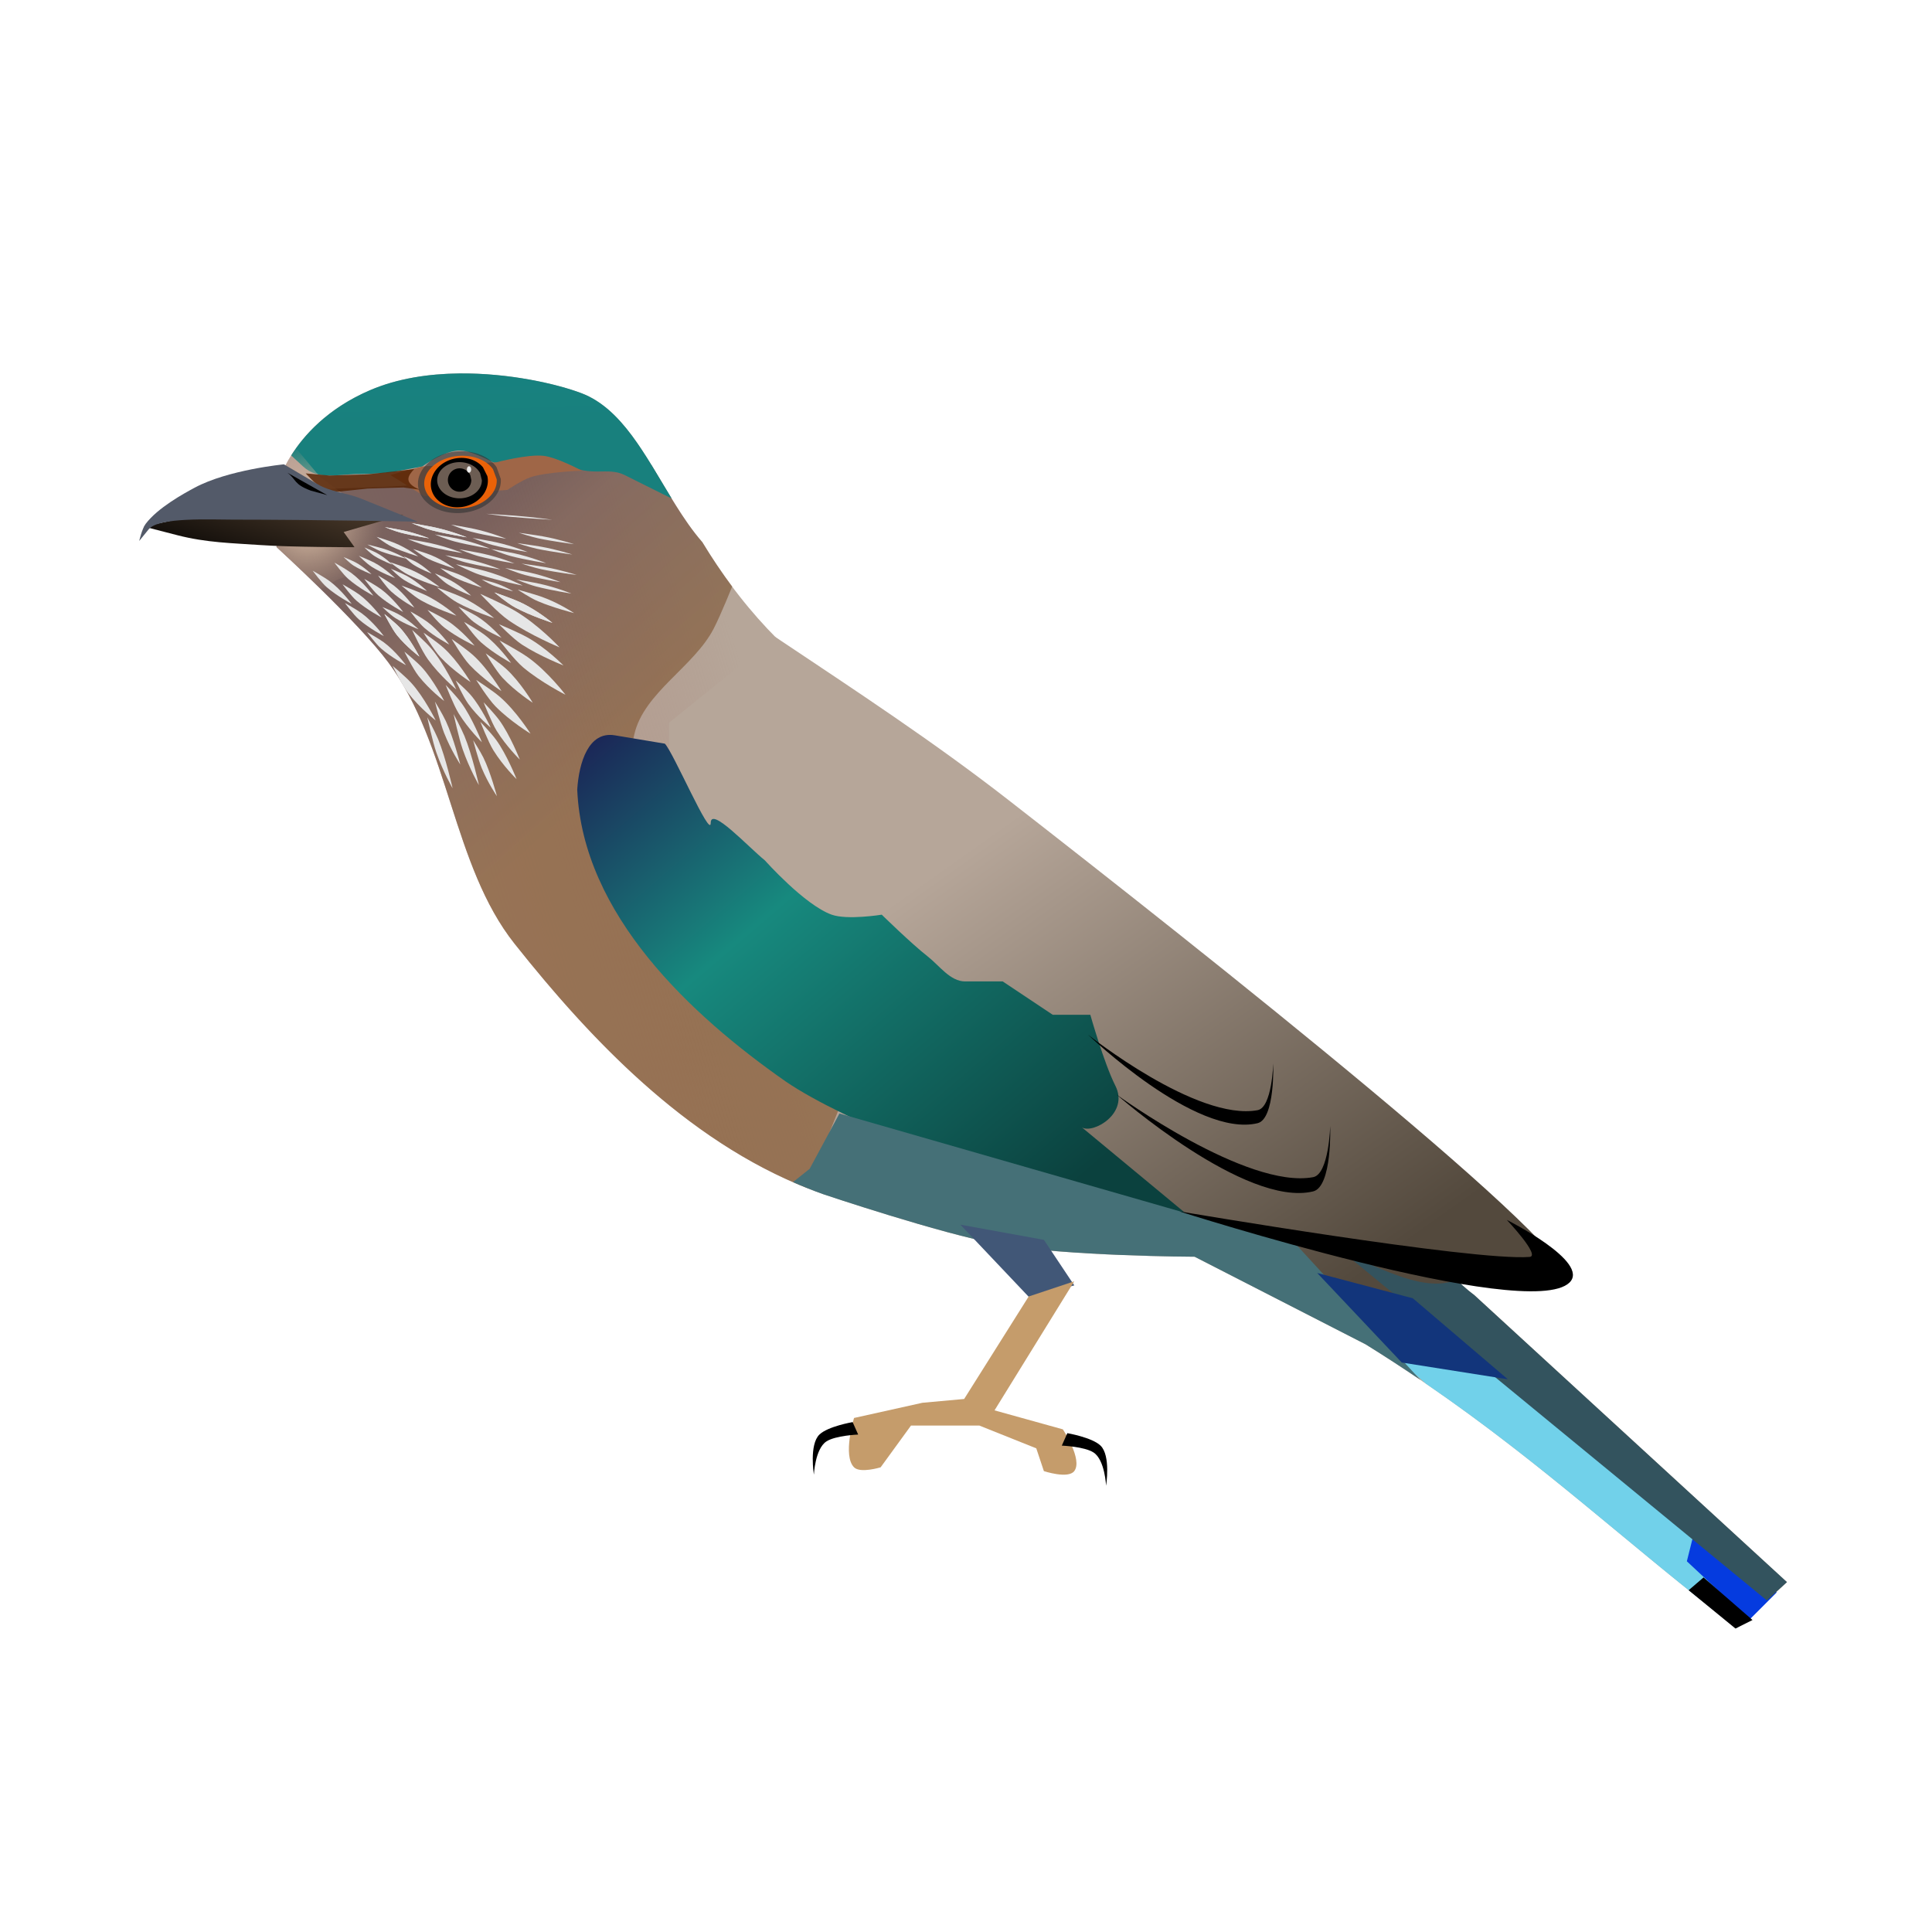 <?xml version="1.0" encoding="UTF-8" standalone="no"?>
<!-- Created with Inkscape (http://www.inkscape.org/) -->

<svg
   xmlns:svg="http://www.w3.org/2000/svg"
   xmlns="http://www.w3.org/2000/svg"
   xmlns:xlink="http://www.w3.org/1999/xlink"
   version="1.1"
   width="900"
   height="900"
   id="svg2">
  <defs
     id="defs4">
    <linearGradient
       id="linearGradient4141">
      <stop
         id="stop4143"
         style="stop-color:#593f3f;stop-opacity:1"
         offset="0" />
      <stop
         id="stop4145"
         style="stop-color:#6c4d44;stop-opacity:1"
         offset="0.201" />
      <stop
         id="stop4147"
         style="stop-color:#855a31;stop-opacity:1"
         offset="1" />
    </linearGradient>
    <linearGradient
       id="linearGradient4042">
      <stop
         id="stop4044"
         style="stop-color:#18807d;stop-opacity:1"
         offset="0" />
      <stop
         id="stop4046"
         style="stop-color:#158788;stop-opacity:1"
         offset="1" />
    </linearGradient>
    <linearGradient
       id="linearGradient2915">
      <stop
         id="stop3964"
         style="stop-color:#593f3f;stop-opacity:1"
         offset="0" />
      <stop
         id="stop3966"
         style="stop-color:#6c4d44;stop-opacity:1"
         offset="0.5" />
      <stop
         id="stop2919"
         style="stop-color:#7f5b49;stop-opacity:1"
         offset="1" />
    </linearGradient>
    <linearGradient
       id="linearGradient3896">
      <stop
         id="stop3898"
         style="stop-color:#e6cbb3;stop-opacity:1"
         offset="0" />
      <stop
         id="stop3900"
         style="stop-color:#c2a48a;stop-opacity:0"
         offset="1" />
    </linearGradient>
    <linearGradient
       id="linearGradient3075">
      <stop
         id="stop3077"
         style="stop-color:#000000;stop-opacity:1"
         offset="0" />
      <stop
         id="stop3079"
         style="stop-color:#483829;stop-opacity:1"
         offset="1" />
    </linearGradient>
    <linearGradient
       id="linearGradient2982">
      <stop
         id="stop2984"
         style="stop-color:#8d6655;stop-opacity:0.61"
         offset="0" />
      <stop
         id="stop2986"
         style="stop-color:#b6a699;stop-opacity:1"
         offset="1" />
    </linearGradient>
    <linearGradient
       id="linearGradient2895">
      <stop
         id="stop2897"
         style="stop-color:#b6a699;stop-opacity:1"
         offset="0" />
      <stop
         id="stop2899"
         style="stop-color:#53493d;stop-opacity:1"
         offset="1" />
    </linearGradient>
    <linearGradient
       id="linearGradient2862">
      <stop
         id="stop2864"
         style="stop-color:#1b2155;stop-opacity:1"
         offset="0" />
      <stop
         id="stop4038"
         style="stop-color:#17897e;stop-opacity:1"
         offset="0.392" />
      <stop
         id="stop2866"
         style="stop-color:#0b413e;stop-opacity:1"
         offset="1" />
    </linearGradient>
    <linearGradient
       x1="-109.436"
       y1="365.998"
       x2="-33.999"
       y2="342.624"
       id="linearGradient2988-9"
       xlink:href="#linearGradient2982-4"
       gradientUnits="userSpaceOnUse" />
    <linearGradient
       id="linearGradient2982-4">
      <stop
         id="stop2984-8"
         style="stop-color:#8d6655;stop-opacity:0.61"
         offset="0" />
      <stop
         id="stop2986-8"
         style="stop-color:#b6a699;stop-opacity:1"
         offset="1" />
    </linearGradient>
    <linearGradient
       x1="-109.436"
       y1="365.998"
       x2="-33.999"
       y2="342.624"
       id="linearGradient2988-5"
       xlink:href="#linearGradient2982-5"
       gradientUnits="userSpaceOnUse" />
    <linearGradient
       id="linearGradient2982-5">
      <stop
         id="stop2984-1"
         style="stop-color:#8d6655;stop-opacity:0.61"
         offset="0" />
      <stop
         id="stop2986-7"
         style="stop-color:#b6a699;stop-opacity:1"
         offset="1" />
    </linearGradient>
    <linearGradient
       x1="-109.436"
       y1="365.998"
       x2="-33.999"
       y2="342.624"
       id="linearGradient2988-1"
       xlink:href="#linearGradient2982-7"
       gradientUnits="userSpaceOnUse" />
    <linearGradient
       id="linearGradient2982-7">
      <stop
         id="stop2984-4"
         style="stop-color:#8d6655;stop-opacity:0.61"
         offset="0" />
      <stop
         id="stop2986-0"
         style="stop-color:#b6a699;stop-opacity:1"
         offset="1" />
    </linearGradient>
    <linearGradient
       x1="-255.728"
       y1="352.804"
       x2="-247.596"
       y2="326.784"
       id="linearGradient3121"
       xlink:href="#linearGradient3075"
       gradientUnits="userSpaceOnUse"
       gradientTransform="matrix(1.866,0,0,1.866,589.559,-231.946)" />
    <radialGradient
       cx="-139.554"
       cy="313.297"
       r="18.141"
       fx="-139.554"
       fy="313.297"
       id="radialGradient3124"
       xlink:href="#linearGradient3896"
       gradientUnits="userSpaceOnUse"
       gradientTransform="matrix(1.629,0.911,-1.004,1.796,686.313,-41.211)" />
    <linearGradient
       x1="94.752"
       y1="368.17"
       x2="202.543"
       y2="494.198"
       id="linearGradient3141"
       xlink:href="#linearGradient2862"
       gradientUnits="userSpaceOnUse"
       gradientTransform="matrix(1.866,0,0,1.866,92.06,-192.41)" />
    <linearGradient
       x1="20.825"
       y1="398.468"
       x2="103.873"
       y2="515.594"
       id="linearGradient3148"
       xlink:href="#linearGradient2895"
       gradientUnits="userSpaceOnUse"
       gradientTransform="matrix(1.866,0,0,1.866,404.925,-190.467)" />
    <linearGradient
       x1="-109.436"
       y1="365.998"
       x2="-33.999"
       y2="342.624"
       id="linearGradient3152"
       xlink:href="#linearGradient2982"
       gradientUnits="userSpaceOnUse"
       gradientTransform="matrix(1.866,0,0,1.866,404.925,-190.467)" />
    <linearGradient
       x1="226.636"
       y1="350.163"
       x2="224.272"
       y2="246.133"
       id="linearGradient4048"
       xlink:href="#linearGradient4042"
       gradientUnits="userSpaceOnUse" />
    <linearGradient
       x1="-123.907"
       y1="337.035"
       x2="-110.335"
       y2="390.022"
       id="linearGradient3144-7"
       xlink:href="#linearGradient2915-4"
       gradientUnits="userSpaceOnUse"
       gradientTransform="matrix(1.866,0,0,1.866,404.925,-342.829)" />
    <linearGradient
       id="linearGradient2915-4">
      <stop
         id="stop3964-0"
         style="stop-color:#593f3f;stop-opacity:1"
         offset="0" />
      <stop
         id="stop3966-9"
         style="stop-color:#6c4d44;stop-opacity:1"
         offset="0.5" />
      <stop
         id="stop2919-4"
         style="stop-color:#7f5b49;stop-opacity:1"
         offset="1" />
    </linearGradient>
    <linearGradient
       x1="-123.907"
       y1="337.035"
       x2="-76.891"
       y2="390.022"
       id="linearGradient4139"
       xlink:href="#linearGradient4141"
       gradientUnits="userSpaceOnUse"
       gradientTransform="matrix(1.866,0,0,1.866,404.925,-190.467)" />
  </defs>
  <g
     transform="translate(0,-152.362)"
     id="layer1">
    <g
       id="g4182">
      <path
         d="m 130.093,375.805 c 0,0 7.905,-26.871 42.236,-41.641 34.106,-14.674 80.524,-5.459 98.551,1.388 25.58,9.716 36.707,46.973 56.315,69.402 45.149,74.606 96.428,81.588 132.062,120.006 60.57,65.301 331.164,246.602 259.088,223.951 -72.076,-22.651 -31.647,6.663 -31.647,6.663 l 145.745,133.807 -23.319,21.376 C 751.473,866.71 707.098,822.663 636.173,778.615 l -79.674,-40.808 c 0,0 -60.091,-0.192 -91.333,-5.83 -27.015,-4.875 -81.617,-23.319 -81.617,-23.319 -60.28,-21.098 -107.168,-70.493 -143.801,-116.596 -29.07,-36.584 -30.361,-92.591 -58.693,-130.924 -14.211,-19.228 -52.241,-53.946 -52.241,-53.946 l 1.279,-31.387 z"
         id="path2858"
         style="color:#000000;fill:url(#linearGradient3152);fill-opacity:1;fill-rule:nonzero;stroke:none;stroke-width:1;marker:none;visibility:visible;display:inline;overflow:visible;enable-background:accumulate" />
      <path
         d="m 361.184,449.093 -49.515,39.951 0,62.23 192.346,153.504 110.083,42.75 60.918,19.348 4.841,-17.074 c -7.324,-7.187 -11.878,-16.705 38.493,-0.875 0.146,0.046 0.265,0.072 0.408,0.117 l 11.373,0.991 C 739.947,737.517 560.224,595.452 469.684,524.971 434.859,497.861 399.147,474.475 361.184,449.093 z"
         id="path2858-1"
         style="color:#000000;fill:url(#linearGradient3148);fill-opacity:1;stroke:none;stroke-width:1;marker:none;visibility:visible;display:inline;overflow:visible;enable-background:accumulate" />
      <path
         d="m 303.503,369.075 c 0,0 -24.919,-0.266 -37.326,0.7 -26.471,2.06 -61.582,8.486 -88.116,9.432 l -39.726,1.416 -8.982,13.764 -0.525,12.831 c 0,0 37.987,34.72 52.198,53.948 28.332,38.334 29.66,94.291 58.73,130.875 35.102,44.175 79.606,91.357 136.299,113.786 l 17.963,-44.966 -111.512,-108.829 12.972,-57.531 c 4.393,-19.481 27.953,-31.633 37.043,-49.415 3.502,-6.851 8.54,-19.496 8.54,-19.496 -4.669,-6.265 -9.314,-13.1 -13.881,-20.646 -8.934,-10.219 -16.097,-23.5 -23.679,-35.868 z"
         id="path2858-9"
         style="opacity:0.646;color:#000000;fill:url(#linearGradient4139);fill-opacity:1;fill-rule:nonzero;stroke:none;stroke-width:1;marker:none;visibility:visible;display:inline;overflow:visible;enable-background:accumulate" />
      <path
         d="m 309.705,498.786 -23.319,-3.887 c -12.29,-2.048 -16.692,12.828 -17.489,25.262 2.472,58.327 53.172,105.289 97.163,136.028 28.235,19.302 93.277,42.752 93.277,42.752 l 107.871,30.973 -63.176,-52.349 c 5.15,3.09 22.102,-6.489 15.546,-19.433 -5.277,-10.417 -11.66,-33.035 -11.66,-33.035 l -17.489,0 -23.319,-15.546 -17.489,0 c -7.007,0 -11.967,-7.348 -17.489,-11.66 -7.59,-5.926 -21.376,-19.433 -21.376,-19.433 0,0 -15.994,2.601 -23.319,0 -12.584,-4.468 -31.092,-25.262 -31.092,-25.262 -7.949,-6.458 -25.262,-25.262 -25.262,-17.489 0,7.773 -17.489,-33.035 -21.376,-36.922 z"
         id="path2860"
         style="color:#000000;fill:url(#linearGradient3141);fill-opacity:1;fill-rule:nonzero;stroke:none;stroke-width:1px;marker:none;visibility:visible;display:inline;overflow:visible;enable-background:accumulate" />
      <path
         d="m 601.063,741.579 63.163,55.348 c 55.404,37.938 95.218,75.907 144.872,113.845 L 825.544,895.666 678.923,766.949 601.063,741.579 z"
         id="path2858-4"
         style="color:#000000;fill:#71d1ea;fill-opacity:1;stroke:none;stroke-width:1;marker:none;visibility:visible;display:inline;overflow:visible;enable-background:accumulate" />
      <path
         d="m 789.691,864.119 -3.887,15.546 29.149,27.206 12.691,-12.691 -37.953,-30.061 z"
         id="path2953"
         style="color:#000000;fill:#053bdf;fill-opacity:1;fill-rule:nonzero;stroke:none;stroke-width:1px;marker:none;visibility:visible;display:inline;overflow:visible;enable-background:accumulate" />
      <path
         d="m 678.631,748.519 c -14.822,6.088 -33.889,-4.8 -52.056,-12.089 l 196.519,161.51 9.332,-8.573 -145.747,-133.791 c 0,0 -4.708,-3.448 -8.048,-7.057 z"
         id="path2858-7"
         style="color:#000000;fill:#33535e;fill-opacity:1;stroke:none;stroke-width:1;marker:none;visibility:visible;display:inline;overflow:visible;enable-background:accumulate" />
      <path
         d="m 786.637,893.149 6.94,-5.949 22.804,19.829 -7.932,3.966 -21.812,-17.846 z"
         id="path2955"
         style="color:#000000;fill:#000000;fill-opacity:1;fill-rule:nonzero;stroke:none;stroke-width:1px;marker:none;visibility:visible;display:inline;overflow:visible;enable-background:accumulate" />
      <path
         d="m 391.045,671.067 -13.881,25.778 -7.757,6.182 c 4.636,2.025 9.31,3.976 14.114,5.657 0,0 54.636,18.395 81.651,23.271 31.242,5.638 91.332,5.832 91.332,5.832 l 79.668,40.825 c 8.866,5.506 17.315,10.999 25.428,16.505 L 603.556,731.853 556.621,718.658 391.045,671.067 z"
         id="path2858-0"
         style="color:#000000;fill:#457077;fill-opacity:1;stroke:none;stroke-width:1;marker:none;visibility:visible;display:inline;overflow:visible;enable-background:accumulate" />
      <path
         d="m 213.745,326.325 c -14.106,0.169 -28.619,2.313 -41.409,7.815 -19.965,8.59 -30.951,21.276 -36.685,30.386 l 5.541,5.132 c 7.278,6.741 16.79,3.355 26.709,3.521 2.974,0.05 12.576,-0.461 15.499,-1.012 l 13.314,-2.509 c 0,0 10.658,-7.74 17.786,-7.426 6.265,0.276 16.916,6.434 16.916,6.434 l 18.838,-2.974 c 4.674,-0.738 9.75,0.667 13.881,2.974 11.116,6.21 18.928,1.047 26.77,4.957 l 21.987,10.965 c -12.253,-20.033 -23.24,-41.926 -41.992,-49.049 -11.267,-4.28 -33.646,-9.496 -57.156,-9.215 z"
         id="path2858-2"
         style="color:#000000;fill:url(#linearGradient4048);fill-opacity:1;fill-rule:nonzero;stroke:none;stroke-width:1;marker:none;visibility:visible;display:inline;overflow:visible;enable-background:accumulate" />
      <path
         d="m 196.719,369.658 -14.872,3.966 15.863,9.915 38.667,-2.974 c 0,0 6.965,-4.678 10.906,-5.949 7.608,-2.453 23.795,-2.974 23.795,-2.974 0,0 -11.508,-6.191 -17.846,-6.94 -7.287,-0.862 -21.812,2.974 -21.812,2.974 l -34.701,1.983 z"
         id="path3067"
         style="color:#000000;fill:#9f6647;fill-opacity:1;fill-rule:nonzero;stroke:none;stroke-width:1px;marker:none;visibility:visible;display:inline;overflow:visible;enable-background:accumulate" />
      <g
         transform="matrix(1.814,-0.144,0.158,1.998,-29.41,-261.078)"
         id="g3055">
        <path
           d="m 82.342,337.577 a 9.828,8.234 0 1 1 -0.772,-3.199"
           transform="matrix(1.081,0,0,0.871,27.323,32.934)"
           id="path3031-4"
           style="opacity:0.61;fill:#333333;fill-opacity:1;fill-rule:evenodd;stroke:none" />
        <path
           d="m 82.342,337.577 a 9.828,8.234 0 1 1 -0.772,-3.199"
           transform="matrix(0.946,0,0,0.742,37.388,76.492)"
           id="path3031"
           style="opacity:0.876;fill:#ff6600;fill-opacity:1;fill-rule:evenodd;stroke:none" />
      </g>
      <path
         d="m 99.873,315.531 a 7.703,7.437 0 1 1 -0.605,-2.889"
         transform="matrix(1.692,-0.396,0.349,1.493,-52.091,-57.411)"
         id="path3059"
         style="fill:#000000;fill-opacity:1;fill-rule:evenodd;stroke:none" />
      <path
         d="m 75.436,303.046 a 6.375,6.641 0 1 1 -0.501,-2.58"
         transform="matrix(1.633,0,0,1.269,101.291,-8.491)"
         id="path3061"
         style="fill:#6c5d53;fill-opacity:1;fill-rule:evenodd;stroke:none" />
      <path
         d="m 129.092,311.281 a 3.187,3.719 0 1 1 -0.25,-1.445"
         transform="matrix(1.711,0,0,1.466,-1.325,-80.355)"
         id="path3063"
         style="fill:#000000;fill-opacity:1;fill-rule:evenodd;stroke:none" />
      <path
         d="m 131.217,307.828 a 0.531,0.797 0 1 1 -0.042,-0.31"
         transform="matrix(1.866,0,0,1.866,-25.368,-203.356)"
         id="path3065"
         style="fill:#ececec;fill-opacity:1;fill-rule:evenodd;stroke:none" />
      <path
         d="m 137.518,361.669 c -5.599,7.991 -7.407,14.114 -7.407,14.114 l -1.283,30.911 0.408,0.933 c 0.621,0.568 9.397,8.545 20.238,19.188 l 7.582,-4.374 26.303,-9.623 13.181,-11.081 -6.59,-7.115 -22.746,-6.59 -18.255,-13.647 -10.615,-12.656 -0.817,-0.058 z"
         id="path2858-11"
         style="color:#000000;fill:url(#radialGradient3124);fill-opacity:1;fill-rule:nonzero;stroke:none;stroke-width:1;marker:none;visibility:visible;display:inline;overflow:visible;enable-background:accumulate" />
      <path
         d="m 165.154,407.273 c 0,0 -29.372,0.021 -44.009,-1.012 -12.872,-0.908 -24.852,-1.068 -38.444,-4.553 -4.312,-1.105 -15.681,-4.047 -15.681,-4.047 l 16.187,-3.541 50.079,-1.518 54.631,-0.506 -27.822,8.094 5.058,7.082 z"
         id="path3073"
         style="color:#000000;fill:url(#linearGradient3121);fill-opacity:1;fill-rule:nonzero;stroke:none;stroke-width:1px;marker:none;visibility:visible;display:inline;overflow:visible;enable-background:accumulate" />
      <path
         d="m 142.391,372.875 11.129,1.012 c 0,0 13.658,-0.506 16.187,-0.506 2.529,0 23.269,-2.529 23.269,-2.529 -3.055,3.204 -5.042,6.407 2.529,9.611 l -7.588,-1.012 -16.693,0.506 -14.164,1.518 c -8.705,-0.959 -11.089,-5.078 -14.67,-8.599 z"
         id="path3904"
         style="opacity:0.817;color:#000000;fill:#552200;fill-opacity:1;fill-rule:nonzero;stroke:none;stroke-width:1px;marker:none;visibility:visible;display:inline;overflow:visible;enable-background:accumulate" />
      <path
         d="m 132.274,368.666 c 0,0 -25.998,2.484 -41.641,10.906 -5.181,2.789 -17.109,9.31 -22.804,16.855 -1.701,2.254 -2.974,7.932 -2.974,7.932 l 4.451,-5.483 c 4.616,-5.687 28.928,-4.451 39.213,-4.451 39.592,0 92.522,1.012 86.217,1.012 0,0 -19.213,-7.909 -26.769,-10.906 -6.415,-2.544 -14.025,-3.067 -19.829,-6.495 l -15.863,-9.368 z"
         id="path3069"
         style="color:#000000;fill:#535a69;fill-opacity:1;fill-rule:nonzero;stroke:none;stroke-width:1px;marker:none;visibility:visible;display:inline;overflow:visible;enable-background:accumulate" />
      <path
         d="m 133.909,372.589 c 4.322,3.241 2.768,5.314 10.877,8.329 l 7.624,2.078 -18.501,-10.407 z"
         id="path3071"
         style="color:#000000;fill:#000000;fill-opacity:1;fill-rule:nonzero;stroke:none;stroke-width:1px;marker:none;visibility:visible;display:inline;overflow:visible;enable-background:accumulate" />
      <path
         d="m 181.627,414.217 c 0,0 6.818,2.242 9.968,3.604 7.001,3.027 13.221,8.027 13.221,8.027 0,0 -8.496,-2.599 -14.879,-5.865 -3.217,-1.646 -8.31,-5.766 -8.31,-5.766 z"
         id="path2925"
         style="color:#000000;fill:#e6e6e6;fill-opacity:1;fill-rule:nonzero;stroke:none;stroke-width:1px;marker:none;visibility:visible;display:inline;overflow:visible;enable-background:accumulate" />
      <path
         d="m 187.017,425.124 c 0,0 7.529,2.708 11.008,4.353 7.73,3.656 14.599,9.695 14.599,9.695 0,0 -9.382,-3.139 -16.431,-7.084 -3.552,-1.988 -9.177,-6.965 -9.177,-6.965 z"
         id="path2927"
         style="color:#000000;fill:#e6e6e6;fill-opacity:1;fill-rule:nonzero;stroke:none;stroke-width:1px;marker:none;visibility:visible;display:inline;overflow:visible;enable-background:accumulate" />
      <path
         d="m 199.156,436.464 c 0,0 6.447,3.216 9.425,5.17 6.619,4.342 12.501,11.515 12.501,11.515 0,0 -8.033,-3.728 -14.069,-8.413 -3.041,-2.361 -7.857,-8.272 -7.857,-8.272 z"
         id="path2929"
         style="color:#000000;fill:#e6e6e6;fill-opacity:1;fill-rule:nonzero;stroke:none;stroke-width:1px;marker:none;visibility:visible;display:inline;overflow:visible;enable-background:accumulate" />
      <path
         d="m 210.405,450.029 c 0,0 6.818,4.677 9.968,7.519 7.001,6.315 13.221,16.747 13.221,16.747 0,0 -8.496,-5.421 -14.879,-12.235 -3.217,-3.434 -8.31,-12.03 -8.31,-12.03 z"
         id="path2931"
         style="color:#000000;fill:#e6e6e6;fill-opacity:1;fill-rule:nonzero;stroke:none;stroke-width:1px;marker:none;visibility:visible;display:inline;overflow:visible;enable-background:accumulate" />
      <path
         d="m 202.617,479.201 c 0,0 3.475,5.65 5.08,9.082 3.568,7.627 6.738,20.228 6.738,20.228 0,0 -4.33,-6.549 -7.583,-14.779 -1.639,-4.148 -4.235,-14.531 -4.235,-14.531 z"
         id="path2933"
         style="color:#000000;fill:#e6e6e6;fill-opacity:1;fill-rule:nonzero;stroke:none;stroke-width:1px;marker:none;visibility:visible;display:inline;overflow:visible;enable-background:accumulate" />
      <path
         d="m 199.026,486.468 c 0,0 3.475,6.382 5.08,10.259 3.568,8.616 6.738,22.851 6.738,22.851 0,0 -4.33,-7.397 -7.583,-16.695 -1.639,-4.685 -4.235,-16.415 -4.235,-16.415 z"
         id="path2935"
         style="color:#000000;fill:#e6e6e6;fill-opacity:1;fill-rule:nonzero;stroke:none;stroke-width:1px;marker:none;visibility:visible;display:inline;overflow:visible;enable-background:accumulate" />
      <path
         d="m 211.287,484.99 c 0,0 3.475,6.382 5.08,10.259 3.568,8.616 6.738,22.851 6.738,22.851 0,0 -4.33,-7.397 -7.583,-16.695 -1.639,-4.685 -4.235,-16.415 -4.235,-16.415 z"
         id="path2937"
         style="color:#000000;fill:#e6e6e6;fill-opacity:1;fill-rule:nonzero;stroke:none;stroke-width:1px;marker:none;visibility:visible;display:inline;overflow:visible;enable-background:accumulate" />
      <path
         d="m 225.276,479.5 c 0,0 4.961,5.144 7.253,8.27 5.093,6.945 9.619,18.419 9.619,18.419 0,0 -6.181,-5.963 -10.826,-13.458 -2.34,-3.777 -6.046,-13.232 -6.046,-13.232 z"
         id="path3014"
         style="color:#000000;fill:#e6e6e6;fill-opacity:1;fill-rule:nonzero;stroke:none;stroke-width:1px;marker:none;visibility:visible;display:inline;overflow:visible;enable-background:accumulate" />
      <path
         d="m 207.612,471.441 c 0,0 4.961,5.144 7.253,8.27 5.093,6.945 9.619,18.419 9.619,18.419 0,0 -6.181,-5.963 -10.826,-13.458 -2.34,-3.777 -6.046,-13.232 -6.046,-13.232 z"
         id="path3040"
         style="color:#000000;fill:#e6e6e6;fill-opacity:1;fill-rule:nonzero;stroke:none;stroke-width:1px;marker:none;visibility:visible;display:inline;overflow:visible;enable-background:accumulate" />
      <path
         d="m 220.418,497.204 c 0,0 3.255,5.02 4.759,8.07 3.342,6.778 6.311,17.975 6.311,17.975 0,0 -4.056,-5.819 -7.103,-13.133 -1.536,-3.685 -3.967,-12.912 -3.967,-12.912 z"
         id="path3042"
         style="color:#000000;fill:#e6e6e6;fill-opacity:1;fill-rule:nonzero;stroke:none;stroke-width:1px;marker:none;visibility:visible;display:inline;overflow:visible;enable-background:accumulate" />
      <path
         d="m 212.284,469.343 c 0,0 4.8,4.237 7.017,6.811 4.928,5.721 9.307,15.171 9.307,15.171 0,0 -5.981,-4.911 -10.474,-11.084 -2.264,-3.111 -5.85,-10.898 -5.85,-10.898 z"
         id="path3016"
         style="color:#000000;fill:#e6e6e6;fill-opacity:1;fill-rule:nonzero;stroke:none;stroke-width:1px;marker:none;visibility:visible;display:inline;overflow:visible;enable-background:accumulate" />
      <path
         d="m 176.121,420.423 c 0,0 4.974,2.895 7.273,4.653 5.107,3.908 9.645,10.364 9.645,10.364 0,0 -6.198,-3.355 -10.855,-7.572 -2.347,-2.125 -6.063,-7.445 -6.063,-7.445 z"
         id="path3018"
         style="color:#000000;fill:#e6e6e6;fill-opacity:1;fill-rule:nonzero;stroke:none;stroke-width:1px;marker:none;visibility:visible;display:inline;overflow:visible;enable-background:accumulate" />
      <path
         d="m 169.745,407.394 c 0,0 3.824,1.541 5.59,2.477 3.926,2.081 7.414,5.518 7.414,5.518 0,0 -4.764,-1.786 -8.344,-4.031 -1.804,-1.131 -4.66,-3.964 -4.66,-3.964 z"
         id="path3186"
         style="color:#000000;fill:#e6e6e6;fill-opacity:1;fill-rule:nonzero;stroke:none;stroke-width:1px;marker:none;visibility:visible;display:inline;overflow:visible;enable-background:accumulate" />
      <path
         d="m 160.074,411.884 c 0,0 3.824,1.541 5.59,2.477 3.926,2.081 7.414,5.518 7.414,5.518 0,0 -4.764,-1.786 -8.344,-4.031 -1.804,-1.131 -4.66,-3.964 -4.66,-3.964 z"
         id="path3188"
         style="color:#000000;fill:#e6e6e6;fill-opacity:1;fill-rule:nonzero;stroke:none;stroke-width:1px;marker:none;visibility:visible;display:inline;overflow:visible;enable-background:accumulate" />
      <path
         d="m 188.052,411.539 c 0,0 3.824,1.541 5.59,2.477 3.926,2.081 7.414,5.518 7.414,5.518 0,0 -4.764,-1.786 -8.344,-4.031 -1.804,-1.131 -4.66,-3.964 -4.66,-3.964 z"
         id="path3190"
         style="color:#000000;fill:#e6e6e6;fill-opacity:1;fill-rule:nonzero;stroke:none;stroke-width:1px;marker:none;visibility:visible;display:inline;overflow:visible;enable-background:accumulate" />
      <path
         d="m 224.319,422.246 c 0,0 4.331,1.075 6.333,1.728 4.447,1.451 8.399,3.849 8.399,3.849 0,0 -5.397,-1.246 -9.452,-2.812 -2.043,-0.789 -5.279,-2.765 -5.279,-2.765 z"
         id="path3020"
         style="color:#000000;fill:#e6e6e6;fill-opacity:1;fill-rule:nonzero;stroke:none;stroke-width:1px;marker:none;visibility:visible;display:inline;overflow:visible;enable-background:accumulate" />
      <path
         d="m 171.127,406.012 c 0,0 5.347,1.275 7.817,2.049 5.49,1.721 10.368,4.564 10.368,4.564 0,0 -6.663,-1.478 -11.668,-3.335 -2.523,-0.936 -6.517,-3.279 -6.517,-3.279 z"
         id="path2939"
         style="color:#000000;fill:#e6e6e6;fill-opacity:1;fill-rule:nonzero;stroke:none;stroke-width:1px;marker:none;visibility:visible;display:inline;overflow:visible;enable-background:accumulate" />
      <path
         d="m 232.692,450.706 c 0,0 9.034,4.875 13.209,7.837 9.276,6.582 17.518,17.455 17.518,17.455 0,0 -11.257,-5.651 -19.716,-12.753 -4.262,-3.579 -11.011,-12.539 -11.011,-12.539 z"
         id="path2941"
         style="color:#000000;fill:#e6e6e6;fill-opacity:1;fill-rule:nonzero;stroke:none;stroke-width:1px;marker:none;visibility:visible;display:inline;overflow:visible;enable-background:accumulate" />
      <path
         d="m 197.286,447.075 c 0,0 6.447,4.434 9.425,7.127 6.619,5.986 12.501,15.875 12.501,15.875 0,0 -8.033,-5.139 -14.069,-11.598 -3.041,-3.255 -7.857,-11.404 -7.857,-11.404 z"
         id="path3006"
         style="color:#000000;fill:#e6e6e6;fill-opacity:1;fill-rule:nonzero;stroke:none;stroke-width:1px;marker:none;visibility:visible;display:inline;overflow:visible;enable-background:accumulate" />
      <path
         d="m 221.82,469.088 c 0,0 7.442,4.825 10.88,7.757 7.641,6.514 14.43,17.276 14.43,17.276 0,0 -9.273,-5.593 -16.24,-12.622 -3.511,-3.542 -9.07,-12.41 -9.07,-12.41 z"
         id="path3008"
         style="color:#000000;fill:#e6e6e6;fill-opacity:1;fill-rule:nonzero;stroke:none;stroke-width:1px;marker:none;visibility:visible;display:inline;overflow:visible;enable-background:accumulate" />
      <path
         d="m 226.252,456.726 c 0,0 6.447,4.434 9.425,7.127 6.619,5.986 12.501,15.875 12.501,15.875 0,0 -8.033,-5.139 -14.069,-11.598 -3.041,-3.255 -7.857,-11.404 -7.857,-11.404 z"
         id="path3010"
         style="color:#000000;fill:#e6e6e6;fill-opacity:1;fill-rule:nonzero;stroke:none;stroke-width:1px;marker:none;visibility:visible;display:inline;overflow:visible;enable-background:accumulate" />
      <path
         d="m 232.411,443.142 c 0,0 8.835,3.701 12.918,5.949 9.072,4.996 17.132,13.25 17.132,13.25 0,0 -11.009,-4.289 -19.281,-9.681 -4.168,-2.717 -10.769,-9.518 -10.769,-9.518 z"
         id="path3012"
         style="color:#000000;fill:#e6e6e6;fill-opacity:1;fill-rule:nonzero;stroke:none;stroke-width:1px;marker:none;visibility:visible;display:inline;overflow:visible;enable-background:accumulate" />
      <path
         d="m 216.161,442.053 c 0,0 6.447,3.688 9.425,5.929 6.619,4.979 12.501,13.205 12.501,13.205 0,0 -8.033,-4.275 -14.069,-9.648 -3.041,-2.708 -7.857,-9.486 -7.857,-9.486 z"
         id="path2943"
         style="color:#000000;fill:#e6e6e6;fill-opacity:1;fill-rule:nonzero;stroke:none;stroke-width:1px;marker:none;visibility:visible;display:inline;overflow:visible;enable-background:accumulate" />
      <path
         d="m 191.98,445.79 c 0,0 6.049,5.347 8.843,8.596 6.21,7.219 11.729,19.145 11.729,19.145 0,0 -7.537,-6.198 -13.2,-13.988 -2.854,-3.925 -7.372,-13.753 -7.372,-13.753 z"
         id="path3038"
         style="color:#000000;fill:#e6e6e6;fill-opacity:1;fill-rule:nonzero;stroke:none;stroke-width:1px;marker:none;visibility:visible;display:inline;overflow:visible;enable-background:accumulate" />
      <path
         d="m 188.371,455.913 c 0,0 5.451,4.434 7.97,7.127 5.597,5.986 10.571,15.875 10.571,15.875 0,0 -6.793,-5.139 -11.897,-11.598 -2.572,-3.255 -6.644,-11.404 -6.644,-11.404 z"
         id="path2945"
         style="color:#000000;fill:#e6e6e6;fill-opacity:1;fill-rule:nonzero;stroke:none;stroke-width:1px;marker:none;visibility:visible;display:inline;overflow:visible;enable-background:accumulate" />
      <path
         d="m 182.885,462.533 c 0,0 5.908,4.906 8.638,7.886 6.066,6.623 11.457,17.565 11.457,17.565 0,0 -7.362,-5.686 -12.894,-12.833 -2.787,-3.602 -7.201,-12.618 -7.201,-12.618 z"
         id="path2947"
         style="color:#000000;fill:#e6e6e6;fill-opacity:1;fill-rule:nonzero;stroke:none;stroke-width:1px;marker:none;visibility:visible;display:inline;overflow:visible;enable-background:accumulate" />
      <path
         d="m 179.069,438.398 c 0,0 4.794,3.822 7.009,6.145 4.922,5.16 9.296,13.686 9.296,13.686 0,0 -5.974,-4.431 -10.462,-9.999 -2.262,-2.806 -5.843,-9.831 -5.843,-9.831 z"
         id="path3034"
         style="color:#000000;fill:#e6e6e6;fill-opacity:1;fill-rule:nonzero;stroke:none;stroke-width:1px;marker:none;visibility:visible;display:inline;overflow:visible;enable-background:accumulate" />
      <path
         d="m 179.069,438.398 c 0,0 4.794,3.822 7.009,6.145 4.922,5.16 9.296,13.686 9.296,13.686 0,0 -5.974,-4.431 -10.462,-9.999 -2.262,-2.806 -5.843,-9.831 -5.843,-9.831 z"
         id="path2949"
         style="color:#000000;fill:#e6e6e6;fill-opacity:1;fill-rule:nonzero;stroke:none;stroke-width:1px;marker:none;visibility:visible;display:inline;overflow:visible;enable-background:accumulate" />
      <path
         d="m 191.162,437.186 c 0,0 5.332,2.972 7.796,4.778 5.475,4.013 10.339,10.643 10.339,10.643 0,0 -6.644,-3.445 -11.636,-7.776 -2.516,-2.182 -6.499,-7.645 -6.499,-7.645 z"
         id="path2951"
         style="color:#000000;fill:#e6e6e6;fill-opacity:1;fill-rule:nonzero;stroke:none;stroke-width:1px;marker:none;visibility:visible;display:inline;overflow:visible;enable-background:accumulate" />
      <path
         d="m 160.684,433.267 c 0,0 5.332,2.972 7.796,4.778 5.475,4.013 10.339,10.643 10.339,10.643 0,0 -6.644,-3.445 -11.636,-7.776 -2.516,-2.182 -6.499,-7.645 -6.499,-7.645 z"
         id="path3036"
         style="color:#000000;fill:#e6e6e6;fill-opacity:1;fill-rule:nonzero;stroke:none;stroke-width:1px;marker:none;visibility:visible;display:inline;overflow:visible;enable-background:accumulate" />
      <path
         d="m 170.998,446.804 c 0,0 5.332,2.972 7.796,4.778 5.475,4.013 10.339,10.643 10.339,10.643 0,0 -6.644,-3.445 -11.636,-7.776 -2.516,-2.182 -6.499,-7.645 -6.499,-7.645 z"
         id="path2954"
         style="color:#000000;fill:#e6e6e6;fill-opacity:1;fill-rule:nonzero;stroke:none;stroke-width:1px;marker:none;visibility:visible;display:inline;overflow:visible;enable-background:accumulate" />
      <path
         d="m 159.575,424.552 c 0,0 5.332,2.972 7.796,4.778 5.475,4.013 10.339,10.643 10.339,10.643 0,0 -6.644,-3.445 -11.636,-7.776 -2.516,-2.182 -6.499,-7.645 -6.499,-7.645 z"
         id="path2956"
         style="color:#000000;fill:#e6e6e6;fill-opacity:1;fill-rule:nonzero;stroke:none;stroke-width:1px;marker:none;visibility:visible;display:inline;overflow:visible;enable-background:accumulate" />
      <path
         d="m 145.677,418.234 c 0,0 5.332,2.972 7.796,4.778 5.475,4.013 10.339,10.643 10.339,10.643 0,0 -6.644,-3.445 -11.636,-7.776 -2.516,-2.182 -6.499,-7.645 -6.499,-7.645 z"
         id="path2958"
         style="color:#000000;fill:#e6e6e6;fill-opacity:1;fill-rule:nonzero;stroke:none;stroke-width:1px;marker:none;visibility:visible;display:inline;overflow:visible;enable-background:accumulate" />
      <path
         d="m 169.683,422.025 c 0,0 5.332,2.972 7.796,4.778 5.475,4.013 10.339,10.643 10.339,10.643 0,0 -6.644,-3.445 -11.636,-7.776 -2.516,-2.182 -6.499,-7.645 -6.499,-7.645 z"
         id="path2960"
         style="color:#000000;fill:#e6e6e6;fill-opacity:1;fill-rule:nonzero;stroke:none;stroke-width:1px;marker:none;visibility:visible;display:inline;overflow:visible;enable-background:accumulate" />
      <path
         d="m 155.785,414.444 c 0,0 5.332,2.972 7.796,4.778 5.475,4.013 10.339,10.643 10.339,10.643 0,0 -6.644,-3.445 -11.636,-7.776 -2.516,-2.182 -6.499,-7.645 -6.499,-7.645 z"
         id="path2962"
         style="color:#000000;fill:#e6e6e6;fill-opacity:1;fill-rule:nonzero;stroke:none;stroke-width:1px;marker:none;visibility:visible;display:inline;overflow:visible;enable-background:accumulate" />
      <path
         d="m 167.13,411.272 c 0,0 4.961,1.998 7.253,3.212 5.093,2.698 9.619,7.155 9.619,7.155 0,0 -6.181,-2.316 -10.826,-5.227 -2.34,-1.467 -6.046,-5.14 -6.046,-5.14 z"
         id="path3028"
         style="color:#000000;fill:#e6e6e6;fill-opacity:1;fill-rule:nonzero;stroke:none;stroke-width:1px;marker:none;visibility:visible;display:inline;overflow:visible;enable-background:accumulate" />
      <path
         d="m 202.585,419.468 c 0,0 4.961,1.998 7.253,3.212 5.093,2.698 9.619,7.155 9.619,7.155 0,0 -6.181,-2.316 -10.826,-5.227 -2.34,-1.467 -6.046,-5.14 -6.046,-5.14 z"
         id="path3030"
         style="color:#000000;fill:#e6e6e6;fill-opacity:1;fill-rule:nonzero;stroke:none;stroke-width:1px;marker:none;visibility:visible;display:inline;overflow:visible;enable-background:accumulate" />
      <path
         d="m 182.071,417.327 c 0,0 4.961,1.998 7.253,3.212 5.093,2.698 9.619,7.155 9.619,7.155 0,0 -6.181,-2.316 -10.826,-5.227 -2.34,-1.467 -6.046,-5.14 -6.046,-5.14 z"
         id="path3032"
         style="color:#000000;fill:#e6e6e6;fill-opacity:1;fill-rule:nonzero;stroke:none;stroke-width:1px;marker:none;visibility:visible;display:inline;overflow:visible;enable-background:accumulate" />
      <path
         d="m 178.089,435.124 c 0,0 4.961,1.998 7.253,3.212 5.093,2.698 9.619,7.155 9.619,7.155 0,0 -6.181,-2.316 -10.826,-5.227 -2.34,-1.467 -6.046,-5.14 -6.046,-5.14 z"
         id="path2964"
         style="color:#000000;fill:#e6e6e6;fill-opacity:1;fill-rule:nonzero;stroke:none;stroke-width:1px;marker:none;visibility:visible;display:inline;overflow:visible;enable-background:accumulate" />
      <path
         d="m 175.407,402.428 c 0,0 5.704,1.755 8.339,2.821 5.856,2.369 11.06,6.283 11.06,6.283 0,0 -7.107,-2.034 -12.447,-4.59 -2.691,-1.288 -6.952,-4.513 -6.952,-4.513 z"
         id="path3022"
         style="color:#000000;fill:#e6e6e6;fill-opacity:1;fill-rule:nonzero;stroke:none;stroke-width:1px;marker:none;visibility:visible;display:inline;overflow:visible;enable-background:accumulate" />
      <path
         d="m 179.275,397.915 c 0,0 6.083,1.009 8.893,1.622 6.245,1.363 11.795,3.614 11.795,3.614 0,0 -7.58,-1.17 -13.274,-2.64 -2.87,-0.741 -7.414,-2.596 -7.414,-2.596 z"
         id="path3024"
         style="color:#000000;fill:#e6e6e6;fill-opacity:1;fill-rule:nonzero;stroke:none;stroke-width:1px;marker:none;visibility:visible;display:inline;overflow:visible;enable-background:accumulate" />
      <path
         d="m 179.275,397.915 c 0,0 6.083,1.009 8.893,1.622 6.245,1.363 11.795,3.614 11.795,3.614 0,0 -7.58,-1.17 -13.274,-2.64 -2.87,-0.741 -7.414,-2.596 -7.414,-2.596 z"
         id="path2966"
         style="color:#000000;fill:#e6e6e6;fill-opacity:1;fill-rule:nonzero;stroke:none;stroke-width:1px;marker:none;visibility:visible;display:inline;overflow:visible;enable-background:accumulate" />
      <path
         d="m 192.426,408.126 c 0,0 5.704,1.755 8.339,2.821 5.856,2.369 11.06,6.283 11.06,6.283 0,0 -7.107,-2.034 -12.447,-4.59 -2.691,-1.288 -6.952,-4.513 -6.952,-4.513 z"
         id="path2968"
         style="color:#000000;fill:#e6e6e6;fill-opacity:1;fill-rule:nonzero;stroke:none;stroke-width:1px;marker:none;visibility:visible;display:inline;overflow:visible;enable-background:accumulate" />
      <path
         d="m 205.06,416.971 c 0,0 5.704,1.755 8.339,2.821 5.856,2.369 11.06,6.283 11.06,6.283 0,0 -7.107,-2.034 -12.447,-4.59 -2.691,-1.288 -6.952,-4.513 -6.952,-4.513 z"
         id="path2970"
         style="color:#000000;fill:#e6e6e6;fill-opacity:1;fill-rule:nonzero;stroke:none;stroke-width:1px;marker:none;visibility:visible;display:inline;overflow:visible;enable-background:accumulate" />
      <path
         d="m 203.543,426.033 c 0,0 7.837,2.753 11.457,4.426 8.046,3.717 15.195,9.859 15.195,9.859 0,0 -9.765,-3.192 -17.101,-7.203 -3.697,-2.021 -9.551,-7.082 -9.551,-7.082 z"
         id="path2972"
         style="color:#000000;fill:#e6e6e6;fill-opacity:1;fill-rule:nonzero;stroke:none;stroke-width:1px;marker:none;visibility:visible;display:inline;overflow:visible;enable-background:accumulate" />
      <path
         d="m 213.562,434.955 c 0,0 5.903,2.799 8.63,4.499 6.061,3.778 11.446,10.021 11.446,10.021 0,0 -7.355,-3.244 -12.882,-7.321 -2.785,-2.055 -7.194,-7.198 -7.194,-7.198 z"
         id="path2974"
         style="color:#000000;fill:#e6e6e6;fill-opacity:1;fill-rule:nonzero;stroke:none;stroke-width:1px;marker:none;visibility:visible;display:inline;overflow:visible;enable-background:accumulate" />
      <path
         d="m 191.781,396.085 c 0,0 7.561,1.268 11.055,2.038 7.763,1.711 14.662,4.539 14.662,4.539 0,0 -9.422,-1.469 -16.501,-3.316 -3.567,-0.931 -9.216,-3.261 -9.216,-3.261 z"
         id="path3026"
         style="color:#000000;fill:#e6e6e6;fill-opacity:1;fill-rule:nonzero;stroke:none;stroke-width:1px;marker:none;visibility:visible;display:inline;overflow:visible;enable-background:accumulate" />
      <path
         d="m 191.781,396.085 c 0,0 7.561,1.268 11.055,2.038 7.763,1.711 14.662,4.539 14.662,4.539 0,0 -9.422,-1.469 -16.501,-3.316 -3.567,-0.931 -9.216,-3.261 -9.216,-3.261 z"
         id="path2976"
         style="color:#000000;fill:#e6e6e6;fill-opacity:1;fill-rule:nonzero;stroke:none;stroke-width:1px;marker:none;visibility:visible;display:inline;overflow:visible;enable-background:accumulate" />
      <path
         d="m 189.753,403.409 c 0,0 7.561,1.268 11.055,2.038 7.763,1.711 14.662,4.539 14.662,4.539 0,0 -9.422,-1.469 -16.501,-3.316 -3.567,-0.931 -9.216,-3.261 -9.216,-3.261 z"
         id="path3176"
         style="color:#000000;fill:#e6e6e6;fill-opacity:1;fill-rule:nonzero;stroke:none;stroke-width:1px;marker:none;visibility:visible;display:inline;overflow:visible;enable-background:accumulate" />
      <path
         d="m 202.533,401.336 c 0,0 7.561,1.268 11.055,2.038 7.763,1.711 14.662,4.539 14.662,4.539 0,0 -9.422,-1.469 -16.501,-3.316 -3.567,-0.931 -9.216,-3.261 -9.216,-3.261 z"
         id="path3178"
         style="color:#000000;fill:#e6e6e6;fill-opacity:1;fill-rule:nonzero;stroke:none;stroke-width:1px;marker:none;visibility:visible;display:inline;overflow:visible;enable-background:accumulate" />
      <path
         d="m 213.932,408.245 c 0,0 7.561,1.268 11.055,2.038 7.763,1.711 14.662,4.539 14.662,4.539 0,0 -9.422,-1.469 -16.501,-3.316 -3.567,-0.931 -9.216,-3.261 -9.216,-3.261 z"
         id="path3180"
         style="color:#000000;fill:#e6e6e6;fill-opacity:1;fill-rule:nonzero;stroke:none;stroke-width:1px;marker:none;visibility:visible;display:inline;overflow:visible;enable-background:accumulate" />
      <path
         d="m 207.369,411.008 c 0,0 7.561,1.268 11.055,2.038 7.763,1.711 14.662,4.539 14.662,4.539 0,0 -9.422,-1.469 -16.501,-3.316 -3.567,-0.931 -9.216,-3.261 -9.216,-3.261 z"
         id="path2978"
         style="color:#000000;fill:#e6e6e6;fill-opacity:1;fill-rule:nonzero;stroke:none;stroke-width:1px;marker:none;visibility:visible;display:inline;overflow:visible;enable-background:accumulate" />
      <path
         d="m 210.114,396.755 c 0,0 7.561,1.268 11.055,2.038 7.763,1.711 14.662,4.539 14.662,4.539 0,0 -9.422,-1.469 -16.501,-3.316 -3.567,-0.931 -9.216,-3.261 -9.216,-3.261 z"
         id="path2980"
         style="color:#000000;fill:#e6e6e6;fill-opacity:1;fill-rule:nonzero;stroke:none;stroke-width:1px;marker:none;visibility:visible;display:inline;overflow:visible;enable-background:accumulate" />
      <path
         d="m 220.104,402.954 c 0,0 7.561,1.268 11.055,2.038 7.763,1.711 14.662,4.539 14.662,4.539 0,0 -9.422,-1.469 -16.501,-3.316 -3.567,-0.931 -9.216,-3.261 -9.216,-3.261 z"
         id="path3182"
         style="color:#000000;fill:#e6e6e6;fill-opacity:1;fill-rule:nonzero;stroke:none;stroke-width:1px;marker:none;visibility:visible;display:inline;overflow:visible;enable-background:accumulate" />
      <path
         d="m 240.483,422.297 c 0,0 7.561,1.268 11.055,2.038 7.763,1.711 14.662,4.539 14.662,4.539 0,0 -9.422,-1.469 -16.501,-3.316 -3.567,-0.931 -9.216,-3.261 -9.216,-3.261 z"
         id="path3184"
         style="color:#000000;fill:#e6e6e6;fill-opacity:1;fill-rule:nonzero;stroke:none;stroke-width:1px;marker:none;visibility:visible;display:inline;overflow:visible;enable-background:accumulate" />
      <path
         d="m 228.739,408.135 c 0,0 7.561,1.268 11.055,2.038 7.763,1.711 14.662,4.539 14.662,4.539 0,0 -9.422,-1.469 -16.501,-3.316 -3.567,-0.931 -9.216,-3.261 -9.216,-3.261 z"
         id="path2982"
         style="color:#000000;fill:#e6e6e6;fill-opacity:1;fill-rule:nonzero;stroke:none;stroke-width:1px;marker:none;visibility:visible;display:inline;overflow:visible;enable-background:accumulate" />
      <path
         d="m 212.402,415.195 c 0,0 9.154,1.92 13.383,3.087 9.398,2.592 17.749,6.875 17.749,6.875 0,0 -11.406,-2.226 -19.976,-5.023 -4.318,-1.41 -11.156,-4.939 -11.156,-4.939 z"
         id="path2984"
         style="color:#000000;fill:#e6e6e6;fill-opacity:1;fill-rule:nonzero;stroke:none;stroke-width:1px;marker:none;visibility:visible;display:inline;overflow:visible;enable-background:accumulate" />
      <path
         d="m 235.384,416.971 c 0,0 7.561,1.268 11.055,2.038 7.763,1.711 14.662,4.539 14.662,4.539 0,0 -9.422,-1.469 -16.501,-3.316 -3.567,-0.931 -9.216,-3.261 -9.216,-3.261 z"
         id="path2986"
         style="color:#000000;fill:#e6e6e6;fill-opacity:1;fill-rule:nonzero;stroke:none;stroke-width:1px;marker:none;visibility:visible;display:inline;overflow:visible;enable-background:accumulate" />
      <path
         d="m 230.33,428.342 c 0,0 7.933,2.729 11.598,4.387 8.145,3.684 15.382,9.771 15.382,9.771 0,0 -9.885,-3.163 -17.311,-7.139 -3.742,-2.003 -9.668,-7.019 -9.668,-7.019 z"
         id="path2996"
         style="color:#000000;fill:#e6e6e6;fill-opacity:1;fill-rule:nonzero;stroke:none;stroke-width:1px;marker:none;visibility:visible;display:inline;overflow:visible;enable-background:accumulate" />
      <path
         d="m 230.33,428.342 c 0,0 7.933,2.729 11.598,4.387 8.145,3.684 15.382,9.771 15.382,9.771 0,0 -9.885,-3.163 -17.311,-7.139 -3.742,-2.003 -9.668,-7.019 -9.668,-7.019 z"
         id="path2988"
         style="color:#000000;fill:#e6e6e6;fill-opacity:1;fill-rule:nonzero;stroke:none;stroke-width:1px;marker:none;visibility:visible;display:inline;overflow:visible;enable-background:accumulate" />
      <path
         d="m 223.707,428.985 c 0,0 10.865,4.808 15.885,7.728 11.156,6.491 21.068,17.214 21.068,17.214 0,0 -13.539,-5.573 -23.711,-12.577 -5.126,-3.529 -13.243,-12.366 -13.243,-12.366 z"
         id="path2990"
         style="color:#000000;fill:#e6e6e6;fill-opacity:1;fill-rule:nonzero;stroke:none;stroke-width:1px;marker:none;visibility:visible;display:inline;overflow:visible;enable-background:accumulate" />
      <path
         d="m 241.159,427.027 c 0,0 7.728,2.108 11.299,3.388 7.935,2.845 14.985,7.546 14.985,7.546 0,0 -9.63,-2.443 -16.865,-5.513 -3.646,-1.547 -9.419,-5.421 -9.419,-5.421 z"
         id="path2998"
         style="color:#000000;fill:#e6e6e6;fill-opacity:1;fill-rule:nonzero;stroke:none;stroke-width:1px;marker:none;visibility:visible;display:inline;overflow:visible;enable-background:accumulate" />
      <path
         d="m 241.701,400.546 c 0,0 7.561,1.024 11.055,1.646 7.763,1.383 14.662,3.667 14.662,3.667 0,0 -9.422,-1.187 -16.501,-2.679 -3.567,-0.752 -9.216,-2.634 -9.216,-2.634 z"
         id="path3000"
         style="color:#000000;fill:#e6e6e6;fill-opacity:1;fill-rule:nonzero;stroke:none;stroke-width:1px;marker:none;visibility:visible;display:inline;overflow:visible;enable-background:accumulate" />
      <path
         d="m 240.883,405.363 c 0,0 7.561,1.024 11.055,1.646 7.763,1.383 14.662,3.667 14.662,3.667 0,0 -9.422,-1.187 -16.501,-2.679 -3.567,-0.752 -9.216,-2.634 -9.216,-2.634 z"
         id="path3002"
         style="color:#000000;fill:#e6e6e6;fill-opacity:1;fill-rule:nonzero;stroke:none;stroke-width:1px;marker:none;visibility:visible;display:inline;overflow:visible;enable-background:accumulate" />
      <path
         d="m 242.965,414.907 c 0,0 7.561,1.024 11.055,1.646 7.763,1.383 14.662,3.667 14.662,3.667 0,0 -9.422,-1.187 -16.501,-2.679 -3.567,-0.752 -9.216,-2.634 -9.216,-2.634 z"
         id="path3004"
         style="color:#000000;fill:#e6e6e6;fill-opacity:1;fill-rule:nonzero;stroke:none;stroke-width:1px;marker:none;visibility:visible;display:inline;overflow:visible;enable-background:accumulate" />
      <path
         d="m 226.54,391.701 c 0,0 9.047,0.537 13.227,0.863 9.289,0.725 17.543,1.923 17.543,1.923 0,0 -11.273,-0.623 -19.743,-1.405 -4.268,-0.394 -11.027,-1.381 -11.027,-1.381 z"
         id="path2994"
         style="color:#000000;fill:#e6e6e6;fill-opacity:1;fill-rule:nonzero;stroke:none;stroke-width:1px;marker:none;visibility:visible;display:inline;overflow:visible;enable-background:accumulate" />
      <path
         d="m 447.378,722.856 31.84,33.609 21.226,-5.307 -14.151,-21.226 -38.915,-7.075 z"
         id="path3044"
         style="color:#000000;fill:#415777;fill-opacity:1;fill-rule:nonzero;stroke:none;stroke-width:1px;marker:none;visibility:visible;display:inline;overflow:visible;enable-background:accumulate" />
      <g
         transform="matrix(1.866,0,0,1.866,404.925,-190.467)"
         id="g3052">
        <path
           d="m 51.181,503.591 -19.904,32.225 17.06,4.739 c 0,0 5.03,7.563 2.843,10.426 -1.534,2.009 -7.582,0 -7.582,0 l -1.896,-5.687 -14.217,-5.687 -17.06,0 -7.582,10.426 c 0,0 -5.071,1.564 -6.635,0 -2.904,-2.904 0,-12.321 0,-12.321 l 17.06,-3.791 10.426,-0.948 16.112,-25.59 11.373,-3.791 z"
           id="path3046"
           style="color:#000000;fill:#c59c6b;fill-opacity:1;fill-rule:nonzero;stroke:none;stroke-width:1px;marker:none;visibility:visible;display:inline;overflow:visible;enable-background:accumulate" />
        <path
           d="m -4.145,538.745 c 0,0 -6.168,1.057 -8.29,3.109 -2.598,2.512 -1.382,10.017 -1.382,10.017 0,0 0.284,-6.422 3.109,-8.29 2.26,-1.495 7.944,-1.727 7.944,-1.727 l -1.382,-3.109 z"
           id="path3050"
           style="color:#000000;fill:#000000;fill-opacity:1;fill-rule:nonzero;stroke:none;stroke-width:1px;marker:none;visibility:visible;display:inline;overflow:visible;enable-background:accumulate" />
        <path
           d="m 49.454,541.508 c 0,0 6.168,1.057 8.29,3.109 2.598,2.512 1.382,10.017 1.382,10.017 0,0 -0.284,-6.422 -3.109,-8.29 -2.26,-1.495 -7.944,-1.727 -7.944,-1.727 l 1.382,-3.109 z"
           id="path3048"
           style="color:#000000;fill:#000000;fill-opacity:1;fill-rule:nonzero;stroke:none;stroke-width:1px;marker:none;visibility:visible;display:inline;overflow:visible;enable-background:accumulate" />
      </g>
      <path
         d="m 520.148,662.251 c 0,0 60.019,52.736 91.557,45.115 8.946,-2.162 7.961,-30.519 7.961,-30.519 0,0 -0.58,22.519 -7.961,23.884 -30.956,5.725 -91.557,-38.48 -91.557,-38.48 z"
         id="path3163"
         style="color:#000000;fill:#000000;fill-opacity:1;fill-rule:nonzero;stroke:none;stroke-width:1px;marker:none;visibility:visible;display:inline;overflow:visible;enable-background:accumulate" />
      <path
         d="m 506.879,634.386 c 0,0 50.09,48.159 78.963,41.199 8.19,-1.974 7.289,-27.87 7.289,-27.87 0,0 -0.531,20.565 -7.289,21.811 -28.341,5.228 -78.963,-35.141 -78.963,-35.141 z"
         id="path3161"
         style="color:#000000;fill:#000000;fill-opacity:1;fill-rule:nonzero;stroke:none;stroke-width:1px;marker:none;visibility:visible;display:inline;overflow:visible;enable-background:accumulate" />
      <path
         d="m 223.773,488.622 c 0,0 4.961,5.144 7.253,8.27 5.093,6.945 9.619,18.419 9.619,18.419 0,0 -6.181,-5.963 -10.826,-13.458 -2.34,-3.777 -6.046,-13.232 -6.046,-13.232 z"
         id="path3014-1"
         style="color:#000000;fill:#e6e6e6;fill-opacity:1;fill-rule:nonzero;stroke:none;stroke-width:1px;marker:none;visibility:visible;display:inline;overflow:visible;enable-background:accumulate" />
      <path
         d="m 549.34,564.292 c 0,0 162.47,51.898 181.786,33.173 9.881,-9.578 -29.192,-29.192 -29.192,-29.192 0,0 15.925,16.836 10.615,17.25 -26.41,2.06 -163.21,-21.231 -163.21,-21.231 z"
         transform="translate(0,152.362)"
         id="path4040"
         style="color:#000000;fill:#000000;fill-opacity:1;fill-rule:nonzero;stroke:none;stroke-width:1px;marker:none;visibility:visible;display:inline;overflow:visible;enable-background:accumulate" />
      <path
         d="m 652.998,634.725 49.414,7.802 -44.266,-37.737 -44.531,-11.783 39.383,41.718 z"
         transform="translate(0,152.362)"
         id="path4180"
         style="color:#000000;fill:#12357b;fill-opacity:1;fill-rule:nonzero;stroke:none;stroke-width:1px;marker:none;visibility:visible;display:inline;overflow:visible;enable-background:accumulate" />
    </g>
  </g>
</svg>
